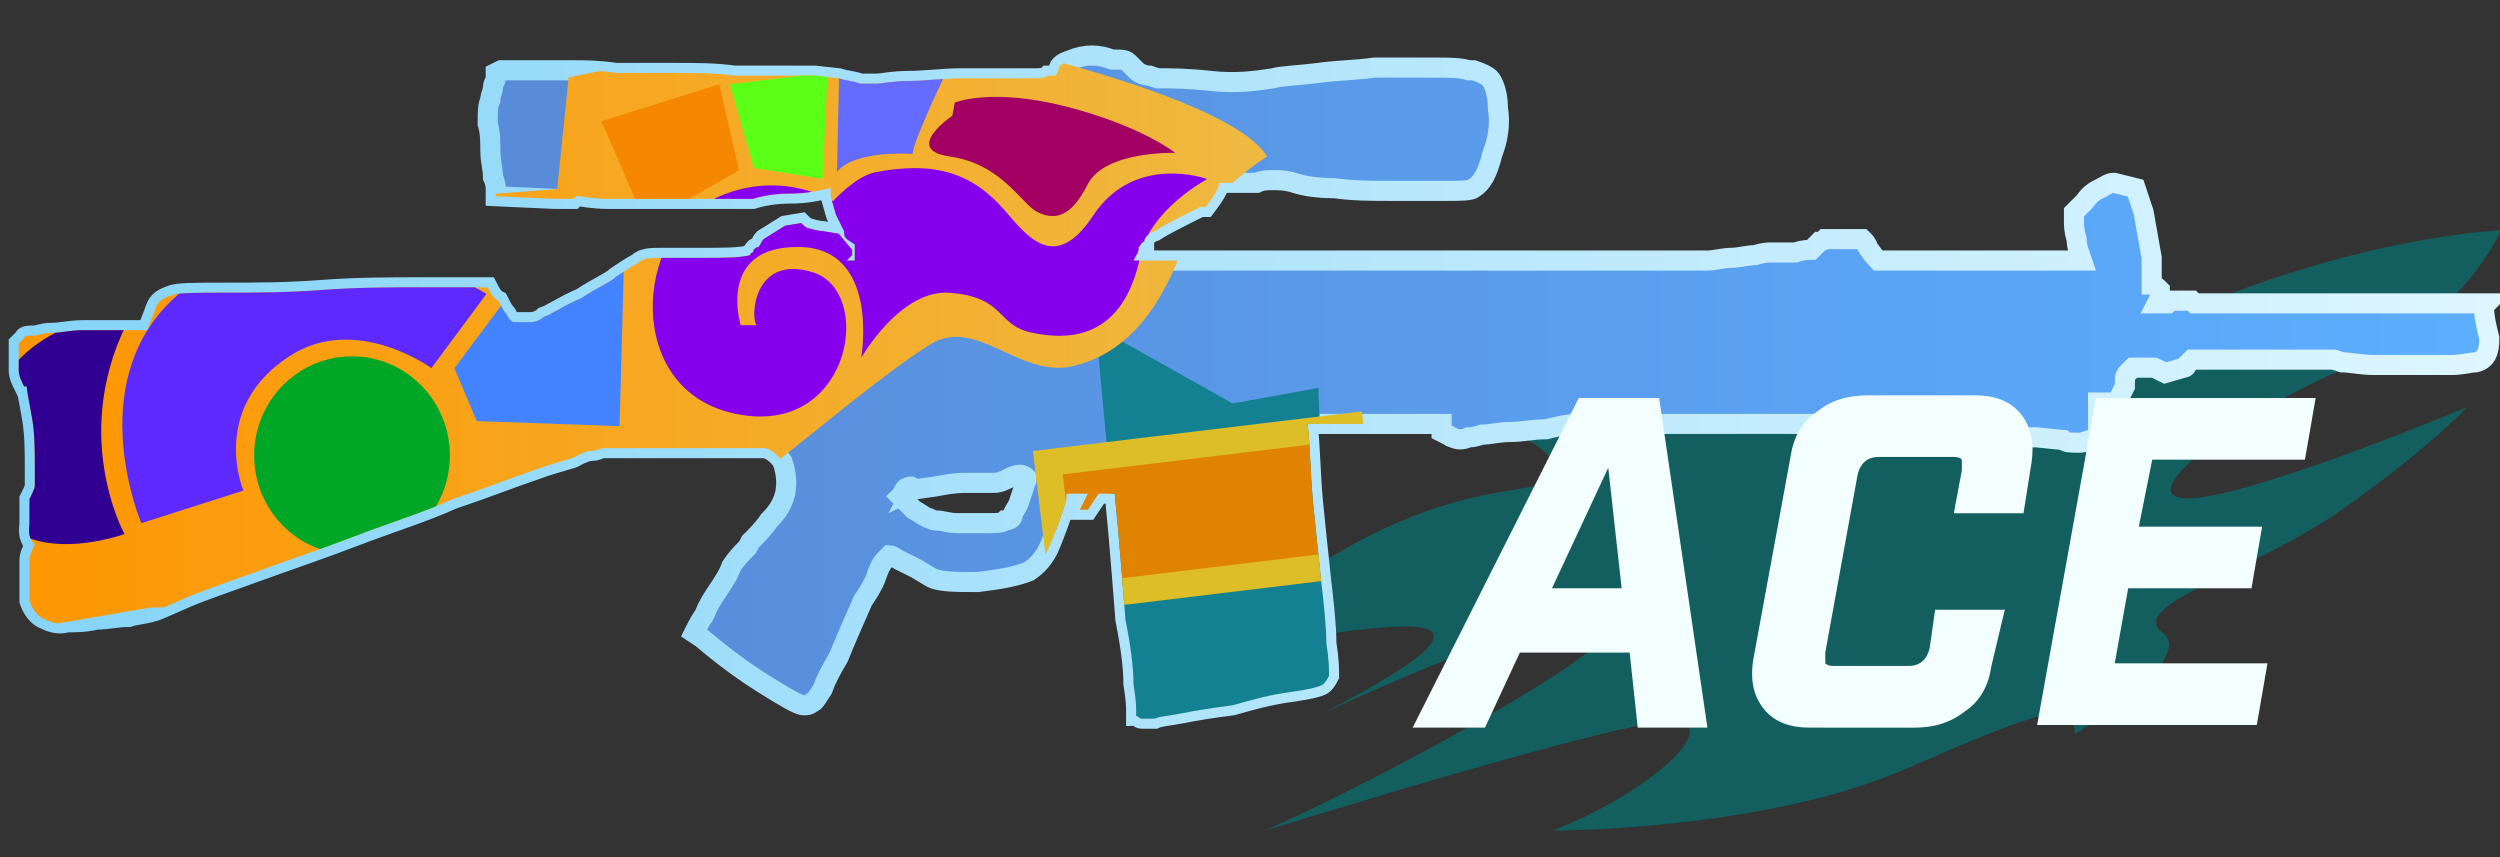 <?xml version="1.0" encoding="utf-8"?>
<!-- Generator: Adobe Illustrator 16.0.0, SVG Export Plug-In . SVG Version: 6.00 Build 0)  -->
<!DOCTYPE svg PUBLIC "-//W3C//DTD SVG 1.0//EN" "http://www.w3.org/TR/2001/REC-SVG-20010904/DTD/svg10.dtd">
<svg version="1.0" id="图层_1" xmlns="http://www.w3.org/2000/svg" xmlns:xlink="http://www.w3.org/1999/xlink" x="0px" y="0px"
	 width="93.3px" height="32px" viewBox="0 0 93.3 32" enable-background="new 0 0 93.3 32" xml:space="preserve">
<rect x="0" y="0" width="93.3" height="32" fill="#333333" stroke="none"/>
<path opacity="0.7" fill="#077272" enable-background="new    " d="M63.947,10.2c0,0-4.527,0.8-8.107,5.602c0,0,3.053,1.299,2,2.1
	c-1.054,0.802-5.686-0.398-13.69,7.199c0,0,3.266-1.397,7.686-1.699c4.425-0.301-1.157,2.5-2.421,3.199
	c0,0,8.214-3.897,10.532-3.601c2.316,0.3-8.216,6-12.744,8c0,0,13.797-4.3,15.377-4.1c1.58,0.198-0.844,2.6-4.633,4.1
	c0,0,7.899,0,13.165-2.3s6.319-2.602,6.319-1.3c0,0,4.63-2.802,3.265-3.802c-1.368-1,3.476-2.301,6.74-4.602
	c3.265-2.3,4.631-3.8,4.631-3.8s-7.897,3.301-10.32,3.399c-2.421,0.102,1.58-3.101,5.897-4.898c4.321-1.8,5.688-5.1,5.688-5.1
	s-5.897,0.2-13.479,3.8c-7.584,3.6-8.426,4.8-7.794,2.6c0.634-2.2,7.582-5.3,7.582-5.3s-9.688,0.2-14.113,3.5
	c-4.42,3.3-3.159-0.8-2.211-1.6C64.265,10.8,63.947,10.2,63.947,10.2z"/>
<linearGradient id="SVGID_1_" gradientUnits="userSpaceOnUse" x1="742.621" y1="576.644" x2="834.82" y2="576.644" gradientTransform="matrix(1 0 0 1 -741.92 -562.199)">
	<stop  offset="0" style="stop-color:#5782CE"/>
	<stop  offset="0.99" style="stop-color:#5CAEFF"/>
</linearGradient>
<linearGradient id="SVGID_2_" gradientUnits="userSpaceOnUse" x1="371.285" y1="-261.045" x2="464.663" y2="-261.045" gradientTransform="matrix(1 0 0 -1 -370.96 -246.6)">
	<stop  offset="0" style="stop-color:#86D4F7"/>
	<stop  offset="1" style="stop-color:#DEF6FF"/>
</linearGradient>
<path fill="url(#SVGID_1_)" stroke="url(#SVGID_2_)" stroke-width="0.75" stroke-miterlimit="10" d="M92.701,11.421
	c0,0.4,0.1,0.8,0.199,1.2c0,0.5-0.1,0.8-0.5,0.9c-0.199,0-0.5,0.1-0.9,0.1c-0.398,0-0.898,0-1.398,0s-1,0-1.5,0s-0.9-0.1-1.201-0.1
	l-0.3-0.1h-5.3c0,0-0.1,0.1-0.2,0.2c0,0.1-0.101,0.1-0.101,0.1l-0.699,0.2l-0.4-0.2h-0.8l-0.2,0.2c-0.1,0.1-0.1,0.2-0.1,0.3v0.2
	L79,15.021H78.3v1.3L78,16.422c-0.1,0-0.199,0.1-0.399,0.1c-0.3,0-0.5,0-0.601-0.1l-1-0.101H73.1v0.201h-0.3c-0.7,0-1.1,0-1.2-0.1
	c-0.101,0-0.2-0.102-0.3-0.102c0-0.1,0-0.199,0-0.199s-0.1,0-0.1-0.101h0.1v-0.2H58.9c-0.4,0-0.8,0.102-1.199,0.2
	c-0.5,0-0.9,0.101-1.301,0.101c-0.5,0-0.8,0.101-1.1,0.101c-0.301,0.1-0.4,0.1-0.5,0.1c-0.2,0.101-0.4,0.101-0.6,0
	c-0.101,0-0.101-0.1-0.201-0.1L53.8,16.121v-0.3h-5c0.1,0.9,0.1,1.8,0.199,2.9c0.101,1,0.201,2,0.301,2.9
	C49.4,22.52,49.5,23.32,49.5,24.02c0.101,0.602,0.101,1,0.101,1.201c0,0-0.101,0.199-0.2,0.299c-0.1,0.102-0.5,0.201-1.199,0.301
	c-0.801,0.102-1.5,0.301-2.201,0.5c-0.8,0.102-1.4,0.201-1.9,0.301c-0.5,0.102-0.8,0.102-1,0.199c-0.2,0-0.4,0-0.5,0
	s-0.1-0.1-0.2-0.1c0,0,0-0.1,0-0.199s0-0.4-0.1-1c0-0.6-0.1-1.4-0.3-2.4c-0.1-1.199-0.2-2.699-0.4-4.699H41l-0.4,0.6h-0.3l0.3-0.6
	h-0.8v0.199c-0.2,0.699-0.4,1.199-0.6,1.699c-0.2,0.5-0.5,0.801-0.8,1c-0.5,0.201-1.1,0.301-1.9,0.4c-0.9,0-1.5,0-1.8-0.199
	l-0.5-0.301c-0.2-0.1-0.4-0.199-0.6-0.299c-0.2-0.102-0.3-0.201-0.4-0.201L33,20.922c-0.1,0.1-0.2,0.299-0.3,0.6
	c-0.1,0.299-0.3,0.6-0.5,0.9c-0.4,0.898-0.7,1.6-0.9,2.1c-0.3,0.5-0.5,0.9-0.6,1.199c-0.2,0.301-0.3,0.5-0.4,0.5
	c-0.1,0.1-0.2,0.1-0.3,0.1c-0.2,0-0.7-0.299-1.5-0.799s-1.6-1.1-2.3-1.701l-0.3-0.199l0.1-0.199c0,0,0.1-0.201,0.3-0.5
	c0.1-0.301,0.3-0.602,0.5-0.9c0.2-0.301,0.4-0.6,0.5-0.9c0.2-0.301,0.4-0.5,0.6-0.699l0.1-0.199c0.2-0.201,0.5-0.5,0.7-0.801
	c0.3-0.301,0.5-0.602,0.6-1c0.1-0.5,0-0.9-0.1-1.199c-0.2-0.301-0.5-0.5-0.7-0.5h-5.8c0,0-0.1,0-0.2,0s-0.2,0.1-0.4,0.1
	c-0.2,0-0.4,0.102-0.6,0.199c-0.1,0.102-0.7,0.201-1.5,0.5c-0.9,0.301-1.9,0.701-3.1,1.102c-1.1,0.5-2.4,0.898-3.7,1.398
	c-1.3,0.5-2.5,0.9-3.6,1.301s-2,0.699-2.7,1c-0.7,0.301-1.1,0.5-1.2,0.5c-0.3,0.1-0.6,0.1-0.9,0.199c-0.4,0-0.8,0.1-1.2,0.1
	c-0.4,0.1-0.8,0.1-1.1,0.1c-0.3,0.1-0.6,0-0.8-0.1c-0.3-0.1-0.5-0.4-0.6-0.699c0-0.301,0-0.602,0-0.9c0-0.201,0-0.4,0-0.6
	c0-0.201,0.1-0.4,0.2-0.602c-0.3-0.299-0.2-0.6-0.2-0.799c0-0.201,0-0.5,0-0.9c0.1-0.199,0.2-0.4,0.2-0.5c0-0.199,0-0.398,0-0.6
	c0-0.701,0-1.3-0.1-1.901c-0.1-0.6-0.2-1-0.2-1.2H0.9c-0.1-0.2-0.2-0.4-0.2-0.6c0-0.2,0-0.4,0-0.5v-0.5c0.1-0.1,0.2-0.2,0.2-0.2
	c0-0.1,0.2-0.1,0.4-0.1c0.1,0,0.3-0.1,0.6-0.1c0.4,0,0.7-0.1,1.2-0.1s0.9,0,1.4,0c0.4,0,0.7,0,1,0c0.1-0.3,0.2-0.5,0.3-0.8
	c0.1-0.3,0.3-0.4,0.6-0.5c0.2-0.1,0.9-0.1,2-0.1s2.3,0,3.6-0.1c1.3-0.1,2.6-0.1,3.8-0.1c-0.2,0,0.5,0,2.2,0h0.2
	c0.1,0.2,0.2,0.4,0.4,0.5c0.1,0.2,0.2,0.4,0.3,0.5c0.1,0.2,0.2,0.3,0.3,0.3c0.2,0,0.4,0,0.6,0c0.2,0,0.4-0.1,0.5-0.2
	c0.3-0.1,0.7-0.4,1.4-0.7c0.6-0.4,1.1-0.6,1.3-0.8c0.3-0.2,0.6-0.4,0.8-0.5c0.2-0.2,0.5-0.2,0.9-0.2c0.4,0,0.9,0,1.6,0
	c0.7,0,1.3,0,1.7-0.1c0-0.1,0.1-0.1,0.1-0.1c0-0.1,0.1-0.2,0.2-0.2c0.1-0.1,0.1-0.2,0.2-0.3l0.8-0.5l0.6-0.1
	c0.1,0.1,0.2,0.2,0.3,0.2c0.3,0.1,0.5,0.1,0.5,0.1l0.6,0.1l0.5,0.6v0.2l-0.2,0.2h0.3v-0.6l-0.3-0.2c-0.1-0.1-0.1-0.2-0.1-0.3
	l-0.3-0.6l-0.2-0.7v-0.3c-0.5,0.1-0.9,0.2-1.5,0.2s-1.1,0.1-1.4,0.2c-0.2,0-0.6,0-1.3,0c-0.7,0-1.4,0-2.1,0c-0.8,0-1.4,0-2,0
	c-0.6,0-1-0.1-1.1-0.1s-0.1,0-0.2,0.1c-0.1,0-0.2,0-0.3,0c-0.2,0-0.3,0-0.4,0l-2.2-0.1v-0.3c0,0,0-0.2-0.1-0.4c0-0.3-0.1-0.6-0.1-1
	c0-0.3,0-0.7-0.1-1c0-0.4,0-0.7,0.1-0.9c0-0.2,0.1-0.3,0.1-0.5c0-0.1,0.1-0.2,0.1-0.3s0-0.2,0-0.2l0.2-0.1h1.8c0.1,0,0.4,0,0.9,0
	c0.4,0,0.9,0,1.6,0.1c0.7,0,1.4,0,2.2,0c0.8,0,1.5,0,2.2,0.1c0.7,0,1.3,0,1.8,0s0.9,0,1.2,0l0.9,0.1c0.3,0.1,0.6,0.1,0.8,0.2
	c0.2,0,0.4,0,0.6,0c0.2,0,0.6-0.1,1.2-0.1s1.3-0.1,2-0.1c0.7,0,1.3,0,1.8,0s0.8,0,0.9,0c0.2,0,0.4,0,0.5-0.1c0.1,0,0.2,0,0.3,0
	l0.1-0.2c0-0.2,0.2-0.3,0.5-0.4c0.5-0.2,1-0.2,1.5,0h0.1c0.2,0,0.4,0,0.5,0.1c0.1,0.1,0.2,0.2,0.3,0.3s0.3,0.2,0.5,0.2l0.3,0.1
	c0.5,0,1.1,0,2,0.1c0.9,0.1,1.7,0,2.299-0.1c0.399-0.1,0.899-0.1,1.701-0.2c0.699-0.1,1.399-0.1,2.1-0.2c0.8,0,1.5,0,2.1,0
	c0.7,0,1.1,0,1.4,0.1H55c0.301,0.1,0.5,0.2,0.601,0.3s0.3,0.5,0.3,1.1c0.1,0.6,0,1.2-0.199,1.7c-0.201,0.8-0.4,1.1-0.701,1.3
	c-0.1,0.1-0.5,0.1-1.1,0.1s-1.3,0-2,0c-0.699,0-1.4,0-2.1-0.1c-0.7,0-1.2-0.1-1.5-0.2c-0.301-0.1-0.6-0.1-0.801-0.1
	c-0.199,0-0.398,0-0.6,0.1h-1.4c0,0.2-0.2,0.5-0.5,0.9h-0.2c-0.8,0.4-1.4,0.7-1.7,0.9c-0.3,0.1-0.4,0.3-0.4,0.4
	c-0.1,0-0.1,0.1-0.2,0.2c0,0.2-0.1,0.3-0.2,0.5h20.901c0,0,0.199,0,0.5,0c0.299,0,0.6-0.1,0.899-0.1c0.299,0,0.601-0.1,0.899-0.1
	c0.301-0.1,0.5-0.1,0.602-0.1c0.3,0,0.602,0,0.898,0c0.301-0.1,0.5-0.1,0.602-0.1l0.3-0.3c0.101,0,0.2-0.1,0.2-0.1H69.5
	c0.102,0.1,0.201,0.2,0.201,0.3c0.199,0.3,0.299,0.4,0.399,0.5h7.601c-0.101-0.3-0.201-0.5-0.201-0.8c-0.1-0.3-0.1-0.5-0.1-0.7
	c0-0.2,0-0.3,0-0.3l0.4-0.4c0.199-0.3,0.4-0.4,0.6-0.5c0.2-0.1,0.301-0.2,0.5-0.2l0.801,0.2L80,7.921l0.301,1.7v1
	c0.101,0,0.199,0.1,0.301,0.2c0,0.1,0,0.2,0,0.3l-0.102,0.2H80.6c0.2,0,0.3,0,0.3,0l0.1-0.1H81.8l0.1,0.1c0.1,0,0.1,0,0.2,0h10.7
	L92.701,11.421z M33.8,18.221c-0.1,0.1-0.1,0.201-0.2,0.301l0.5,0.5c0.2,0.1,0.3,0.199,0.5,0.299c0.1,0,0.2,0.102,0.3,0.102
	c0.3,0,0.5,0.1,0.8,0.1c0.2,0,0.4,0,0.5,0c0.1,0,0.4,0,0.7,0c0.3,0,0.5,0,0.6-0.1c0.2,0,0.3-0.102,0.3-0.199
	c0-0.102,0.1-0.201,0.2-0.4c0.2-0.6,0.3-0.898,0.3-0.898V17.82c0,0-0.1-0.1-0.2-0.1s-0.2,0-0.4,0.1c-0.2,0.102-0.4,0.201-0.6,0.201
	h-1c-0.2,0-0.5,0-1,0.1s-0.9,0.1-1.1,0.199C34.1,18.121,34,18.121,33.8,18.221z"/>
<g>
	<g>
		<defs>
			<path id="SVGID_3_" d="M92.701,11.421c0,0.4,0.1,0.8,0.199,1.2c0,0.5-0.1,0.8-0.5,0.9c-0.199,0-0.5,0.1-0.9,0.1
				c-0.398,0-0.898,0-1.398,0s-1,0-1.5,0s-0.9-0.1-1.201-0.1l-0.3-0.1h-5.3c0,0-0.1,0.1-0.2,0.2c0,0.1-0.101,0.1-0.101,0.1
				l-0.699,0.2l-0.4-0.2h-0.8l-0.2,0.2c-0.1,0.1-0.1,0.2-0.1,0.3v0.2L79,15.021H78.3v1.3L78,16.422c-0.1,0-0.199,0.1-0.399,0.1
				c-0.3,0-0.5,0-0.601-0.1l-1-0.101H73.1v0.201h-0.3c-0.7,0-1.1,0-1.2-0.1c-0.101,0-0.2-0.102-0.3-0.102c0-0.1,0-0.199,0-0.199
				s-0.1,0-0.1-0.101h0.1v-0.2H58.9c-0.4,0-0.8,0.102-1.199,0.2c-0.5,0-0.9,0.101-1.301,0.101c-0.5,0-0.8,0.101-1.1,0.101
				c-0.301,0.1-0.4,0.1-0.5,0.1c-0.2,0.101-0.4,0.101-0.6,0c-0.101,0-0.101-0.1-0.201-0.1L53.8,16.121v-0.3h-5
				c0.1,0.9,0.1,1.8,0.199,2.9c0.101,1,0.201,2,0.301,2.9C49.4,22.52,49.5,23.32,49.5,24.02c0.101,0.602,0.101,1,0.101,1.201
				c0,0-0.101,0.199-0.2,0.299c-0.1,0.102-0.5,0.201-1.199,0.301c-0.801,0.102-1.5,0.301-2.201,0.5c-0.8,0.102-1.4,0.201-1.9,0.301
				c-0.5,0.102-0.8,0.102-1,0.199c-0.2,0-0.4,0-0.5,0s-0.1-0.1-0.2-0.1c0,0,0-0.1,0-0.199s0-0.4-0.1-1c0-0.6-0.1-1.4-0.3-2.4
				c-0.1-1.199-0.2-2.699-0.4-4.699H41l-0.4,0.6h-0.3l0.3-0.6h-0.8v0.199c-0.2,0.699-0.4,1.199-0.6,1.699c-0.2,0.5-0.5,0.801-0.8,1
				c-0.5,0.201-1.1,0.301-1.9,0.4c-0.9,0-1.5,0-1.8-0.199l-0.5-0.301c-0.2-0.1-0.4-0.199-0.6-0.299c-0.2-0.102-0.3-0.201-0.4-0.201
				L33,20.922c-0.1,0.1-0.2,0.299-0.3,0.6c-0.1,0.299-0.3,0.6-0.5,0.9c-0.4,0.898-0.7,1.6-0.9,2.1c-0.3,0.5-0.5,0.9-0.6,1.199
				c-0.2,0.301-0.3,0.5-0.4,0.5c-0.1,0.1-0.2,0.1-0.3,0.1c-0.2,0-0.7-0.299-1.5-0.799s-1.6-1.1-2.3-1.701l-0.3-0.199l0.1-0.199
				c0,0,0.1-0.201,0.3-0.5c0.1-0.301,0.3-0.602,0.5-0.9c0.2-0.301,0.4-0.6,0.5-0.9c0.2-0.301,0.4-0.5,0.6-0.699l0.1-0.199
				c0.2-0.201,0.5-0.5,0.7-0.801c0.3-0.301,0.5-0.602,0.6-1c0.1-0.5,0-0.9-0.1-1.199c-0.2-0.301-0.5-0.5-0.7-0.5h-5.8
				c0,0-0.1,0-0.2,0s-0.2,0.1-0.4,0.1c-0.2,0-0.4,0.102-0.6,0.199c-0.1,0.102-0.7,0.201-1.5,0.5c-0.9,0.301-1.9,0.701-3.1,1.102
				c-1.1,0.5-2.4,0.898-3.7,1.398c-1.3,0.5-2.5,0.9-3.6,1.301s-2,0.699-2.7,1c-0.7,0.301-1.1,0.5-1.2,0.5
				c-0.3,0.1-0.6,0.1-0.9,0.199c-0.4,0-0.8,0.1-1.2,0.1c-0.4,0.1-0.8,0.1-1.1,0.1c-0.3,0.1-0.6,0-0.8-0.1
				c-0.3-0.1-0.5-0.4-0.6-0.699c0-0.301,0-0.602,0-0.9c0-0.201,0-0.4,0-0.6c0-0.201,0.1-0.4,0.2-0.602c-0.3-0.299-0.2-0.6-0.2-0.799
				c0-0.201,0-0.5,0-0.9c0.1-0.199,0.2-0.4,0.2-0.5c0-0.199,0-0.398,0-0.6c0-0.701,0-1.3-0.1-1.901c-0.1-0.6-0.2-1-0.2-1.2H0.9
				c-0.1-0.2-0.2-0.4-0.2-0.6c0-0.2,0-0.4,0-0.5v-0.5c0.1-0.1,0.2-0.2,0.2-0.2c0-0.1,0.2-0.1,0.4-0.1c0.1,0,0.3-0.1,0.6-0.1
				c0.4,0,0.7-0.1,1.2-0.1s0.9,0,1.4,0c0.4,0,0.7,0,1,0c0.1-0.3,0.2-0.5,0.3-0.8c0.1-0.3,0.3-0.4,0.6-0.5c0.2-0.1,0.9-0.1,2-0.1
				s2.3,0,3.6-0.1c1.3-0.1,2.6-0.1,3.8-0.1c-0.2,0,0.5,0,2.2,0h0.2c0.1,0.2,0.2,0.4,0.4,0.5c0.1,0.2,0.2,0.4,0.3,0.5
				c0.1,0.2,0.2,0.3,0.3,0.3c0.2,0,0.4,0,0.6,0c0.2,0,0.4-0.1,0.5-0.2c0.3-0.1,0.7-0.4,1.4-0.7c0.6-0.4,1.1-0.6,1.3-0.8
				c0.3-0.2,0.6-0.4,0.8-0.5c0.2-0.2,0.5-0.2,0.9-0.2c0.4,0,0.9,0,1.6,0c0.7,0,1.3,0,1.7-0.1c0-0.1,0.1-0.1,0.1-0.1
				c0-0.1,0.1-0.2,0.2-0.2c0.1-0.1,0.1-0.2,0.2-0.3l0.8-0.5l0.6-0.1c0.1,0.1,0.2,0.2,0.3,0.2c0.3,0.1,0.5,0.1,0.5,0.1l0.6,0.1
				l0.5,0.6v0.2l-0.2,0.2h0.3v-0.6l-0.3-0.2c-0.1-0.1-0.1-0.2-0.1-0.3l-0.3-0.6l-0.2-0.7v-0.3c-0.5,0.1-0.9,0.2-1.5,0.2
				s-1.1,0.1-1.4,0.2c-0.2,0-0.6,0-1.3,0c-0.7,0-1.4,0-2.1,0c-0.8,0-1.4,0-2,0c-0.6,0-1-0.1-1.1-0.1s-0.1,0-0.2,0.1
				c-0.1,0-0.2,0-0.3,0c-0.2,0-0.3,0-0.4,0l-2.2-0.1v-0.3c0,0,0-0.2-0.1-0.4c0-0.3-0.1-0.6-0.1-1c0-0.3,0-0.7-0.1-1
				c0-0.4,0-0.7,0.1-0.9c0-0.2,0.1-0.3,0.1-0.5c0-0.1,0.1-0.2,0.1-0.3s0-0.2,0-0.2l0.2-0.1h1.8c0.1,0,0.4,0,0.9,0
				c0.4,0,0.9,0,1.6,0.1c0.7,0,1.4,0,2.2,0c0.8,0,1.5,0,2.2,0.1c0.7,0,1.3,0,1.8,0s0.9,0,1.2,0l0.9,0.1c0.3,0.1,0.6,0.1,0.8,0.2
				c0.2,0,0.4,0,0.6,0c0.2,0,0.6-0.1,1.2-0.1s1.3-0.1,2-0.1c0.7,0,1.3,0,1.8,0s0.8,0,0.9,0c0.2,0,0.4,0,0.5-0.1c0.1,0,0.2,0,0.3,0
				l0.1-0.2c0-0.2,0.2-0.3,0.5-0.4c0.5-0.2,1-0.2,1.5,0h0.1c0.2,0,0.4,0,0.5,0.1c0.1,0.1,0.2,0.2,0.3,0.3s0.3,0.2,0.5,0.2l0.3,0.1
				c0.5,0,1.1,0,2,0.1c0.9,0.1,1.7,0,2.299-0.1c0.399-0.1,0.899-0.1,1.701-0.2c0.699-0.1,1.399-0.1,2.1-0.2c0.8,0,1.5,0,2.1,0
				c0.7,0,1.1,0,1.4,0.1H55c0.301,0.1,0.5,0.2,0.601,0.3s0.3,0.5,0.3,1.1c0.1,0.6,0,1.2-0.199,1.7c-0.201,0.8-0.4,1.1-0.701,1.3
				c-0.1,0.1-0.5,0.1-1.1,0.1s-1.3,0-2,0c-0.699,0-1.4,0-2.1-0.1c-0.7,0-1.2-0.1-1.5-0.2c-0.301-0.1-0.6-0.1-0.801-0.1
				c-0.199,0-0.398,0-0.6,0.1h-1.4c0,0.2-0.2,0.5-0.5,0.9h-0.2c-0.8,0.4-1.4,0.7-1.7,0.9c-0.3,0.1-0.4,0.3-0.4,0.4
				c-0.1,0-0.1,0.1-0.2,0.2c0,0.2-0.1,0.3-0.2,0.5h20.901c0,0,0.199,0,0.5,0c0.299,0,0.6-0.1,0.899-0.1c0.299,0,0.601-0.1,0.899-0.1
				c0.301-0.1,0.5-0.1,0.602-0.1c0.3,0,0.602,0,0.898,0c0.301-0.1,0.5-0.1,0.602-0.1l0.3-0.3c0.101,0,0.2-0.1,0.2-0.1H69.5
				c0.102,0.1,0.201,0.2,0.201,0.3c0.199,0.3,0.299,0.4,0.399,0.5h7.601c-0.101-0.3-0.201-0.5-0.201-0.8c-0.1-0.3-0.1-0.5-0.1-0.7
				c0-0.2,0-0.3,0-0.3l0.4-0.4c0.199-0.3,0.4-0.4,0.6-0.5c0.2-0.1,0.301-0.2,0.5-0.2l0.801,0.2L80,7.921l0.301,1.7v1
				c0.101,0,0.199,0.1,0.301,0.2c0,0.1,0,0.2,0,0.3l-0.102,0.2H80.6c0.2,0,0.3,0,0.3,0l0.1-0.1H81.8l0.1,0.1c0.1,0,0.1,0,0.2,0h10.7
				L92.701,11.421z M33.8,18.221c-0.1,0.1-0.1,0.201-0.2,0.301l0.5,0.5c0.2,0.1,0.3,0.199,0.5,0.299c0.1,0,0.2,0.102,0.3,0.102
				c0.3,0,0.5,0.1,0.8,0.1c0.2,0,0.4,0,0.5,0c0.1,0,0.4,0,0.7,0c0.3,0,0.5,0,0.6-0.1c0.2,0,0.3-0.102,0.3-0.199
				c0-0.102,0.1-0.201,0.2-0.4c0.2-0.6,0.3-0.898,0.3-0.898V17.82c0,0-0.1-0.1-0.2-0.1s-0.2,0-0.4,0.1
				c-0.2,0.102-0.4,0.201-0.6,0.201h-1c-0.2,0-0.5,0-1,0.1s-0.9,0.1-1.1,0.199C34.1,18.121,34,18.121,33.8,18.221z"/>
		</defs>
		<clipPath id="SVGID_4_">
			<use xlink:href="#SVGID_3_"  overflow="visible"/>
		</clipPath>
		<g clip-path="url(#SVGID_4_)">
			<polygon fill="#148193" points="49.688,25.605 42.278,27.227 40.896,12.19 46,15.057 49.199,14.477 			"/>
			<polygon fill="#E08300" stroke="#DDBE26" stroke-miterlimit="10" points="39.102,17.268 50.387,15.908 51.005,20.979 
				39.722,22.34 			"/>
			
				<linearGradient id="SVGID_5_" gradientUnits="userSpaceOnUse" x1="741.019" y1="574.894" x2="789.21" y2="574.894" gradientTransform="matrix(1 0 0 1 -741.92 -562.199)">
				<stop  offset="5.581969e-004" style="stop-color:#FF9500"/>
				<stop  offset="1" style="stop-color:#EFB941"/>
			</linearGradient>
			<path fill="url(#SVGID_5_)" d="M-0.741,7.486H15.17l5.625-0.432l0.427-4.167L30.572,1l5.197,0.394c0,0,10.085,2.094,11.521,4.446
				c0,0-2.38,1.445-3.24,3.642c-0.857,2.195-2.081,3.744-4.044,4.188c-1.964,0.442-3.585-1.887-5.298-0.812
				c-1.713,1.075-4.375,3.331-5.583,4.259c-1.208,0.93-4.277,2.934-5.311,4.523c-1.032,1.594-2.4,3.273-3.681,2.596
				c-1.28-0.678-2.982-1.844-2.982-1.844l-5.877,0.164l-5.674,0.119L0.03,23.633l-0.931-1.414L-0.741,7.486z"/>
			<path fill="#300093" d="M4.94,11.678c0,0-4.982,0.057-5.487,4.561c-0.651,5.804,5.195,3.693,5.195,3.693
				S2.509,16.072,4.94,11.678z"/>
			<path fill="#5D29FF" d="M5.274,19.525l3.81-1.217c0,0-1.297-3.042,1.711-5.011c2.473-1.62,5.305,0.44,5.305,0.44l2.056-2.77
				c0,0-6.954-4.29-11.711,0.207C3.068,14.365,5.274,19.525,5.274,19.525z"/>
			<path fill="#4383FF" d="M21.59,8.743c0,0-2.464,1.257-3.434,1.257c-0.971,0,1.009,0.786,1.009,0.786l-2.207,2.958l0.833,1.97
				l5.33,0.191l0.214-7.891L21.59,8.743z"/>
			<path fill="#8600EE" d="M31.089,7.506c0,0-2.211-1.396-4.83,0.118c-2.619,1.513-2.924,7.355,1.634,7.891
				c3.912,0.46,4.685-4.641,2.454-5.349c-2.231-0.706-2.357,1.714-2.104,1.97h-0.602c0,0-0.904-2.949,2.167-2.919
				c3.056,0.029,2.333,4.137,2.333,4.137s1.464-2.574,3.312-2.427c2.088,0.167,1.712,1.205,3.055,1.489
				c1.397,0.295,3.419,0.25,4.057-2.89c0.348-1.698,2.489-2.845,2.489-2.845s-2.706-0.988-4.262,1.37
				c-1.422,2.154-2.455,0.774-3.288-0.191c-1.223-1.415-2.633-1.857-4.844-1.431C31.941,6.568,31.089,7.506,31.089,7.506z"/>
			<ellipse fill="#00A625" cx="13.137" cy="16.998" rx="3.652" ry="3.699"/>
			<path fill="#A20063" d="M35.633,3.827c0,0,1.362-0.567,4.171,0.154c2.807,0.723,4.058,1.724,4.058,1.724s-2.633-0.087-3.272,1.18
				c-0.642,1.268-1.252,1.327-1.863,1.034c-0.611-0.295-1.323-1.799-3.287-2.08c-1.774-0.252,0.1-1.518,0.1-1.518L35.633,3.827z"/>
			<path fill="#F58800" d="M22.434,4.527c0.044,0.015,1.658,3.819,1.658,3.819l3.491-1.99l-0.742-3.213L22.434,4.527z"/>
			<polygon fill="#5CFF16" points="27.234,3.143 28.136,6.272 30.696,6.68 30.885,2.701 			"/>
			<path fill="#646BFF" d="M35.221,2.891c0,0-1.149,2.404-1.164,2.852c0,0-2.141-0.164-2.822,0.671l0.087-3.891L35.221,2.891z"/>
		</g>
	</g>
</g>
<g>
	<path fill="#F3FFFE" d="M56.721,24.354l-1.301,2.801h-2.699l6.199-12.301h3l1.801,12.301H61.12l-0.301-2.801H56.721z M60.02,17.454
		l-2.1,4.5h2.6L60.02,17.454z"/>
	<path fill="#F3FFFE" d="M67.52,27.155c-0.699,0-1.299-0.201-1.699-0.701c-0.396-0.5-0.5-1.1-0.396-1.799l1.396-7.601
		c0.104-0.7,0.4-1.3,1-1.7c0.5-0.4,1.104-0.6,1.9-0.6h4c0.699,0,1.299,0.2,1.699,0.7c0.398,0.5,0.5,1.1,0.398,1.8l-0.301,1.9h-2.6
		l0.299-1.601c0-0.2,0-0.3,0-0.399c-0.102-0.101-0.199-0.101-0.398-0.101H70.12c-0.398,0-0.699,0.2-0.801,0.7l-1.199,6.6
		c0,0.2,0,0.301,0,0.4c0.102,0.1,0.199,0.1,0.4,0.1h2.699c0.398,0,0.699-0.199,0.801-0.699l0.199-1.4h2.6l-0.5,2.102
		c-0.1,0.7-0.396,1.301-1,1.7c-0.5,0.397-1.1,0.601-1.898,0.601L67.52,27.155L67.52,27.155z"/>
	<path fill="#F3FFFE" d="M86.42,14.854l-0.4,2.301h-5.699l-0.5,2.5h4.602l-0.398,2.299h-4.602l-0.5,2.801h5.699l-0.398,2.302h-8.199
		l2.199-12.2L86.42,14.854L86.42,14.854z"/>
</g>
</svg>
